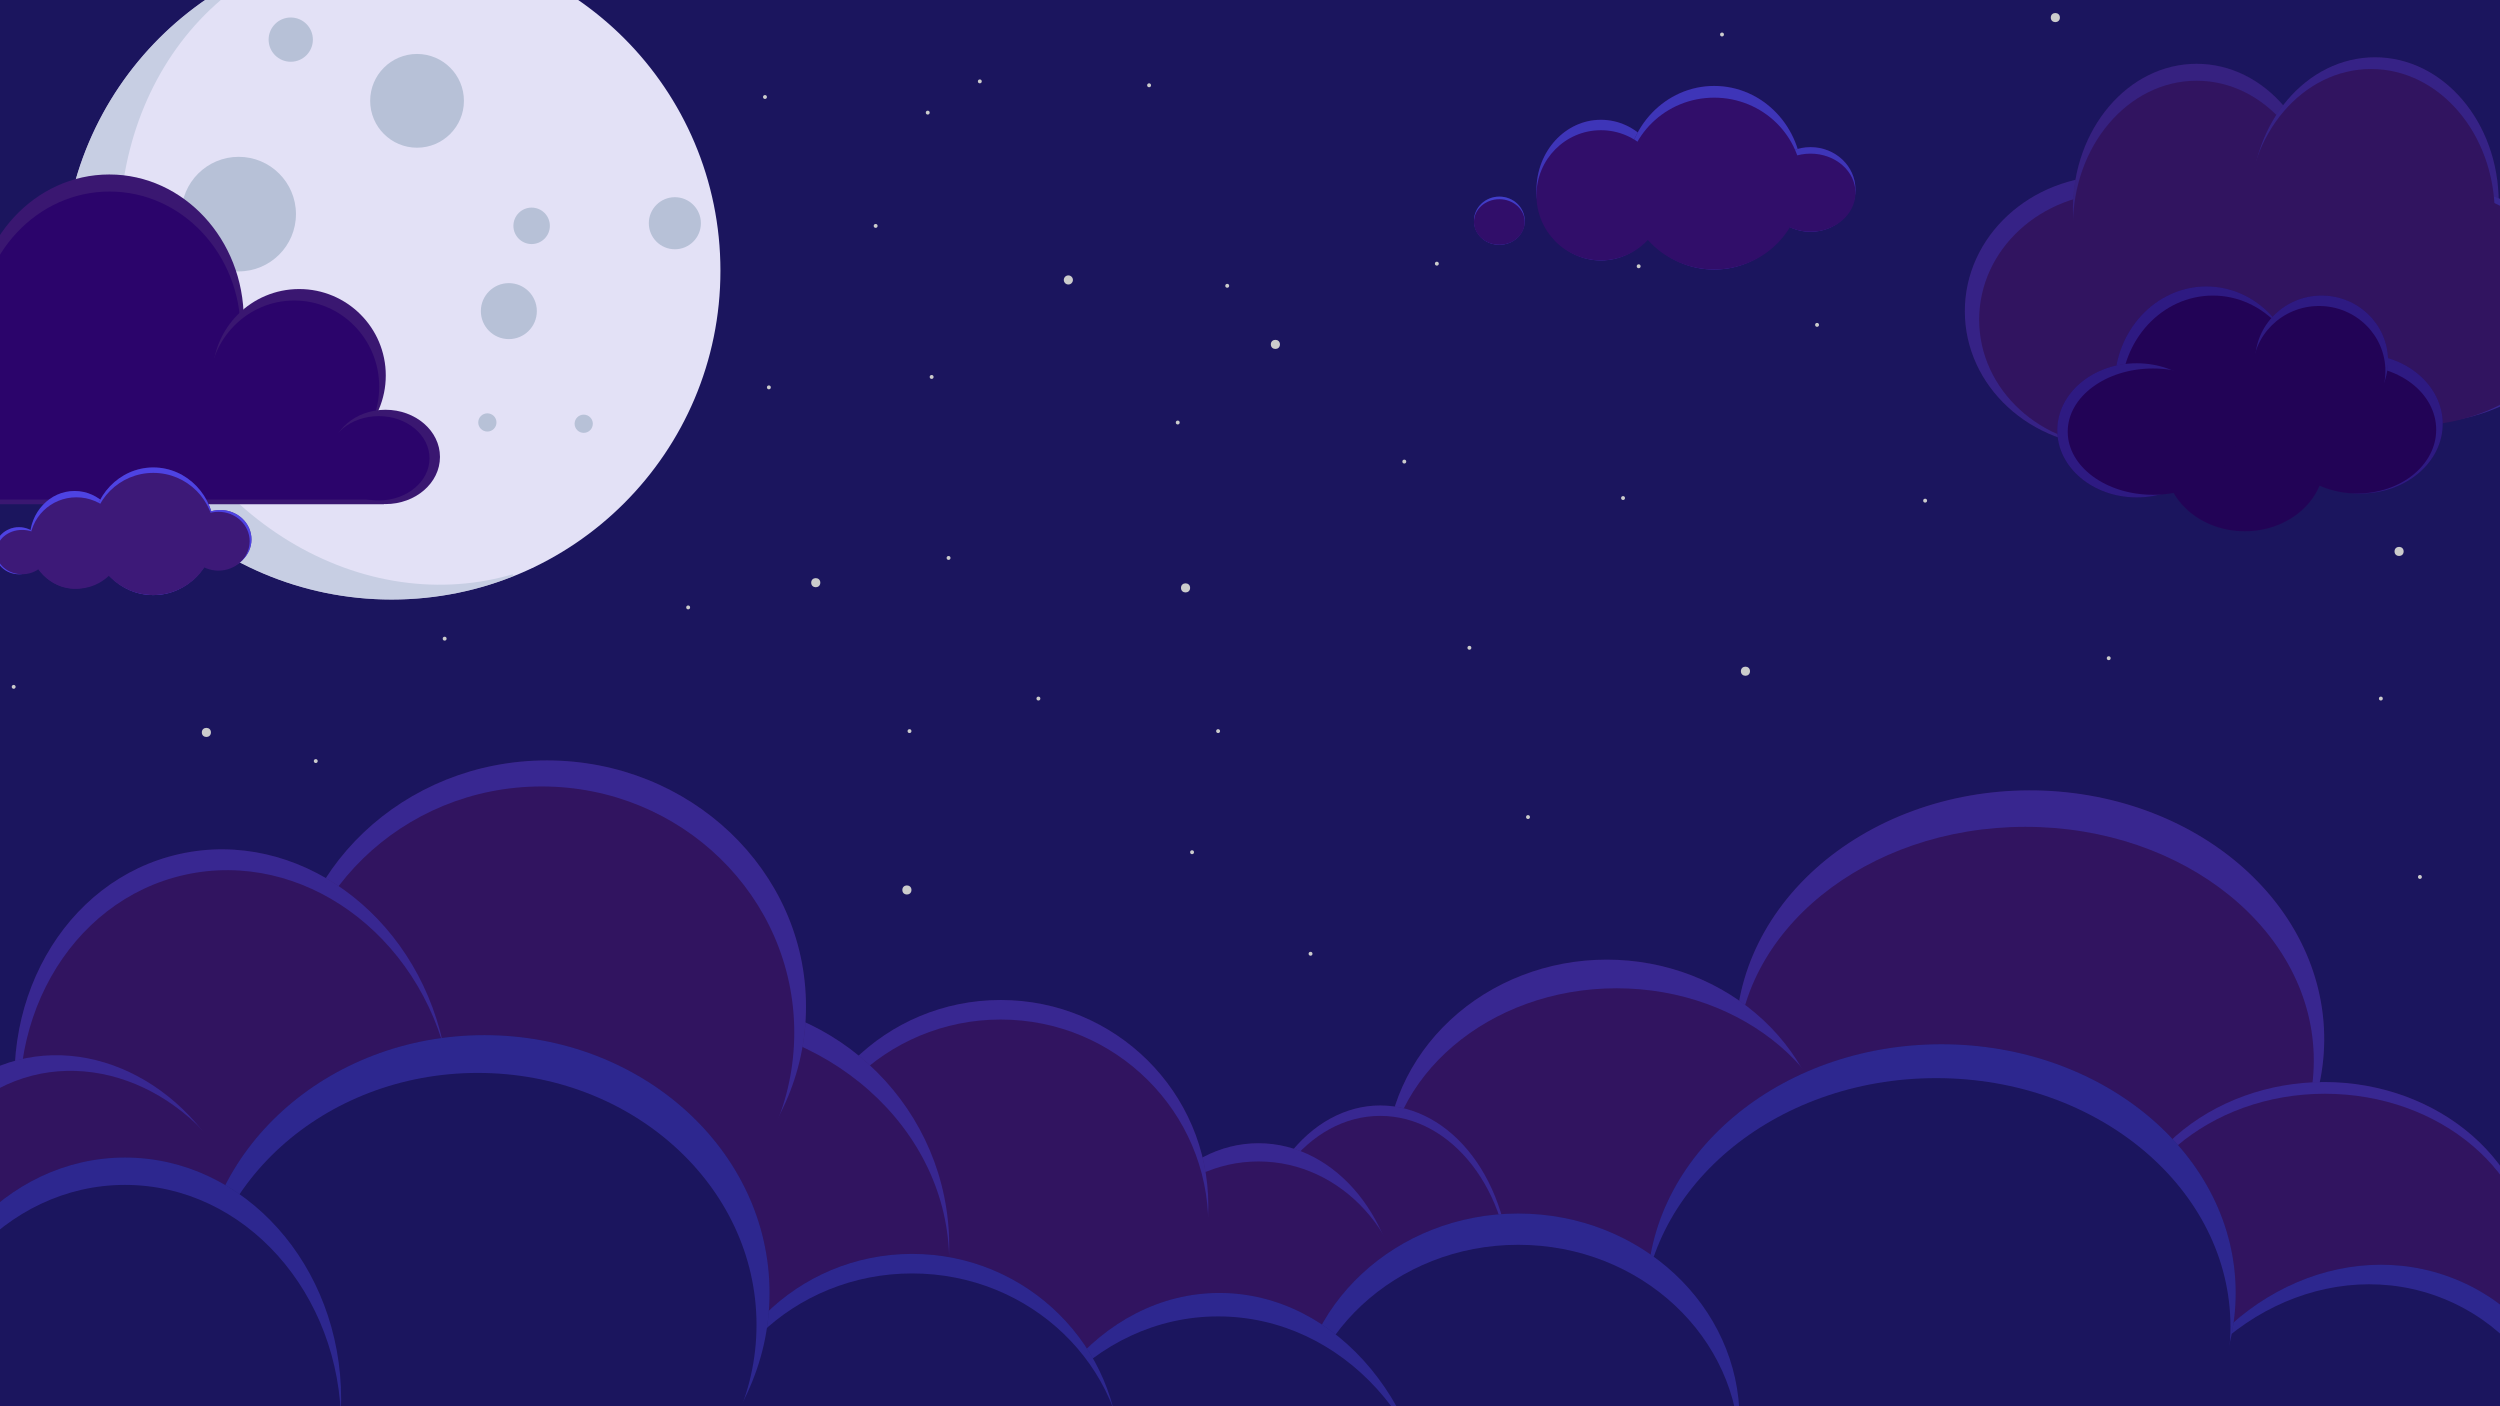 <svg width="1920" height="1080" viewBox="0 0 1920 1080" fill="none" xmlns="http://www.w3.org/2000/svg">
<rect width="1920" height="1080" fill="#221A75"/>
<circle cx="698.5" cy="561.5" r="1.5" fill="white"/>
<circle cx="910.5" cy="451.5" r="3.5" fill="white"/>
<circle cx="1006.5" cy="732.5" r="1.5" fill="white"/>
<path d="M261 300.5C261 301.328 260.328 302 259.5 302C258.672 302 258 301.328 258 300.5C258 299.672 258.672 299 259.5 299C260.328 299 261 299.672 261 300.5Z" fill="white"/>
<path d="M131 318.5C131 319.328 130.328 320 129.5 320C128.672 320 128 319.328 128 318.5C128 317.672 128.672 317 129.5 317C130.328 317 131 317.672 131 318.5Z" fill="white"/>
<circle cx="935.5" cy="561.5" r="1.5" fill="white"/>
<circle cx="1128.5" cy="497.5" r="1.5" fill="white"/>
<circle cx="696.5" cy="683.5" r="3.5" fill="white"/>
<circle cx="915.5" cy="654.5" r="1.5" fill="white"/>
<path d="M824 215C824 216.933 822.433 218.5 820.5 218.5C818.567 218.5 817 216.933 817 215C817 213.067 818.567 211.5 820.5 211.5C822.433 211.5 824 213.067 824 215Z" fill="white"/>
<circle cx="371.5" cy="316.5" r="1.5" fill="white"/>
<circle cx="1078.5" cy="354.5" r="1.5" fill="white"/>
<circle cx="728.5" cy="428.5" r="1.5" fill="white"/>
<circle cx="158.5" cy="562.5" r="3.5" fill="white"/>
<circle cx="151.5" cy="74.5" r="3.5" fill="white"/>
<path d="M12 527.5C12 528.328 11.328 529 10.5 529C9.672 529 9 528.328 9 527.5C9 526.672 9.672 526 10.5 526C11.328 526 12 526.672 12 527.5Z" fill="white"/>
<circle cx="192.5" cy="395.5" r="1.5" fill="white"/>
<circle cx="329.5" cy="415.5" r="1.5" fill="white"/>
<circle cx="1258.5" cy="204.5" r="1.5" fill="white"/>
<circle cx="1173.5" cy="627.5" r="1.5" fill="white"/>
<circle cx="1246.5" cy="382.5" r="1.5" fill="white"/>
<circle cx="1478.5" cy="384.5" r="1.5" fill="white"/>
<circle cx="456.5" cy="31.5" r="3.5" fill="white"/>
<circle cx="1340.5" cy="515.5" r="3.5" fill="white"/>
<circle cx="1578.5" cy="13.5" r="3.5" fill="white"/>
<circle cx="1103.5" cy="202.5" r="1.5" fill="white"/>
<circle cx="1858.5" cy="673.5" r="1.5" fill="white"/>
<circle cx="1557.5" cy="264.5" r="1.5" fill="white"/>
<circle cx="1322.5" cy="26.5" r="1.5" fill="white"/>
<circle cx="1395.5" cy="249.5" r="1.5" fill="white"/>
<circle cx="1619.5" cy="505.5" r="1.5" fill="white"/>
<circle cx="1828.5" cy="536.5" r="1.5" fill="white"/>
<circle cx="15.5" cy="374.5" r="3.5" fill="white"/>
<circle cx="528.5" cy="466.5" r="1.5" fill="white"/>
<circle cx="341.5" cy="490.5" r="1.5" fill="white"/>
<circle cx="242.5" cy="584.5" r="1.5" fill="white"/>
<circle cx="626.5" cy="447.5" r="3.5" fill="white"/>
<circle cx="488.5" cy="362.5" r="1.5" fill="white"/>
<circle cx="797.5" cy="536.5" r="1.5" fill="white"/>
<circle cx="1842.5" cy="423.5" r="3.5" fill="white"/>
<circle cx="979.5" cy="264.5" r="3.5" fill="white"/>
<circle cx="904.5" cy="324.5" r="1.5" fill="white"/>
<circle cx="942.5" cy="219.5" r="1.5" fill="white"/>
<circle cx="882.5" cy="65.5" r="1.5" fill="white"/>
<circle cx="715.5" cy="289.5" r="1.5" fill="white"/>
<circle cx="587.5" cy="74.5" r="1.5" fill="white"/>
<circle cx="712.5" cy="86.5" r="1.5" fill="white"/>
<circle cx="672.5" cy="173.5" r="1.5" fill="white"/>
<circle cx="590.5" cy="297.5" r="1.5" fill="white"/>
<circle cx="491.5" cy="286.5" r="1.5" fill="white"/>
<circle cx="752.5" cy="62.5" r="1.5" fill="white"/>
<g filter="url(#filter0_d)">
<ellipse cx="1559" cy="818" rx="226" ry="191" fill="#3D1978"/>
<rect x="-14" y="953" width="1923" height="223" fill="#3D1978"/>
<path d="M1777.3 867.434C1785.28 842.266 1787.08 815.984 1782.59 790.205C1778.11 764.425 1767.43 739.695 1751.21 717.534C1734.99 695.374 1713.58 676.252 1688.29 661.345C1663.01 646.438 1634.38 636.061 1604.17 630.854C1573.96 625.646 1542.81 625.717 1512.63 631.063C1482.46 636.408 1453.9 646.916 1428.71 661.938C1403.51 676.96 1382.23 696.179 1366.15 718.414C1350.08 740.648 1339.55 765.427 1335.23 791.226L1559 818L1777.3 867.434Z" fill="#524FFF" fill-opacity="0.44"/>
<ellipse cx="1555.5" cy="834.5" rx="221.5" ry="179.5" transform="rotate(180 1555.5 834.5)" fill="#3D1978"/>
<ellipse cx="1234" cy="915.5" rx="170" ry="158.5" fill="#3D1978"/>
<path d="M1404 915.5C1404 873.463 1386.09 833.148 1354.21 803.424C1322.33 773.699 1279.09 757 1234 757C1188.91 757 1145.67 773.699 1113.79 803.424C1081.91 833.148 1064 873.463 1064 915.5L1234 915.5H1404Z" fill="#524FFF" fill-opacity="0.45"/>
<ellipse cx="1241.5" cy="930.5" rx="177.5" ry="151.5" fill="#3D1978"/>
<ellipse cx="1060" cy="1001" rx="100" ry="132" fill="#3D1978"/>
<path d="M1160 1001C1160 965.991 1149.46 932.417 1130.71 907.662C1111.96 882.907 1086.52 869 1060 869C1033.48 869 1008.04 882.907 989.289 907.662C970.536 932.417 960 965.991 960 1001L1060 1001H1160Z" fill="#524FFF" fill-opacity="0.45"/>
<ellipse cx="1060" cy="1006.5" rx="100" ry="129.5" fill="#3D1978"/>
<ellipse cx="966.5" cy="1032" rx="108.5" ry="134" fill="#3D1978"/>
<ellipse cx="966.5" cy="1032" rx="108.5" ry="134" fill="#524FFF" fill-opacity="0.45"/>
<ellipse cx="966.5" cy="1039" rx="115.5" ry="127" fill="#3D1978"/>
<ellipse cx="1785" cy="992" rx="161" ry="141" fill="#3D1978"/>
<path d="M1946 992C1946 954.604 1929.04 918.741 1898.84 892.298C1868.65 865.855 1827.7 851 1785 851C1742.3 851 1701.35 865.855 1671.16 892.298C1640.96 918.741 1624 954.604 1624 992L1785 992H1946Z" fill="#524FFF" fill-opacity="0.45"/>
<ellipse cx="1785.5" cy="996.5" rx="160.5" ry="136.5" fill="#3D1978"/>
<ellipse cx="768.5" cy="946" rx="159.5" ry="158" fill="#3D1978"/>
<ellipse cx="768.5" cy="946" rx="159.5" ry="158" fill="#524FFF" fill-opacity="0.45"/>
<ellipse cx="768.5" cy="961" rx="159.5" ry="158" fill="#3D1978"/>
<ellipse cx="539.5" cy="977" rx="189.5" ry="189" fill="#3D1978"/>
<ellipse cx="539.5" cy="977" rx="189.5" ry="189" fill="#524FFF" fill-opacity="0.45"/>
<ellipse cx="519.5" cy="989.5" rx="209.5" ry="186.5" fill="#3D1978"/>
<ellipse cx="420" cy="793" rx="199" ry="189" fill="#3D1978"/>
<ellipse cx="420" cy="793" rx="199" ry="189" fill="#524FFF" fill-opacity="0.45"/>
<ellipse cx="416" cy="813" rx="194" ry="189" fill="#3D1978"/>
<ellipse cx="178.123" cy="856.955" rx="166" ry="185.5" transform="rotate(-12.464 178.123 856.955)" fill="#3D1978"/>
<ellipse cx="178.123" cy="856.955" rx="166" ry="185.5" transform="rotate(-12.464 178.123 856.955)" fill="#524FFF" fill-opacity="0.45"/>
<ellipse cx="182.123" cy="872.955" rx="166" ry="185.5" transform="rotate(-12.464 182.123 872.955)" fill="#3D1978"/>
<ellipse cx="56.18" cy="982.953" rx="134.5" ry="155" transform="rotate(-21.039 56.18 982.953)" fill="#3D1978"/>
<ellipse cx="56.18" cy="982.953" rx="134.5" ry="155" transform="rotate(-21.039 56.18 982.953)" fill="#524FFF" fill-opacity="0.45"/>
<ellipse cx="67.18" cy="994.953" rx="134.5" ry="155" transform="rotate(-21.039 67.18 994.953)" fill="#3D1978"/>
</g>
<g filter="url(#filter1_d)">
<ellipse cx="1681.5" cy="1216" rx="159.5" ry="158" fill="#221A75"/>
<ellipse cx="471.5" cy="1226.5" rx="189.5" ry="184.5" fill="#221A75"/>
<ellipse cx="1816.49" cy="1173.45" rx="166.468" ry="184.5" transform="rotate(22.015 1816.49 1173.45)" fill="#221A75"/>
<ellipse cx="1816.49" cy="1173.45" rx="166.468" ry="184.5" transform="rotate(22.015 1816.49 1173.45)" fill="#524FFF" fill-opacity="0.45"/>
<ellipse cx="1807.49" cy="1188.45" rx="166.468" ry="184.5" transform="rotate(22.015 1807.49 1188.45)" fill="#221A75"/>
<ellipse cx="1491" cy="1013" rx="226" ry="191" fill="#221A75"/>
<ellipse cx="1491" cy="1013" rx="226" ry="191" fill="#524FFF" fill-opacity="0.45"/>
<ellipse cx="1487" cy="1039" rx="226" ry="191" fill="#221A75"/>
<ellipse cx="1166" cy="1110.5" rx="170" ry="158.5" fill="#221A75"/>
<ellipse cx="1166" cy="1110.5" rx="170" ry="158.5" fill="#524FFF" fill-opacity="0.45"/>
<ellipse cx="1166" cy="1134.5" rx="170" ry="158.5" fill="#221A75"/>
<ellipse cx="936.5" cy="1212" rx="164.5" ry="199" fill="#221A75"/>
<ellipse cx="936.5" cy="1212" rx="164.5" ry="199" fill="#524FFF" fill-opacity="0.45"/>
<ellipse cx="935.5" cy="1221" rx="172.5" ry="190" fill="#221A75"/>
<ellipse cx="700.5" cy="1141" rx="159.5" ry="158" fill="#221A75"/>
<ellipse cx="700.5" cy="1141" rx="159.5" ry="158" fill="#524FFF" fill-opacity="0.45"/>
<ellipse cx="700.5" cy="1156" rx="164.5" ry="158" fill="#221A75"/>
<ellipse cx="372" cy="1013" rx="219" ry="198" fill="#221A75"/>
<ellipse cx="372" cy="1013" rx="219" ry="198" fill="#524FFF" fill-opacity="0.45"/>
<ellipse cx="367" cy="1037.5" rx="214" ry="193.5" fill="#221A75"/>
<ellipse cx="96" cy="1094.5" rx="166" ry="185.5" fill="#221A75"/>
<ellipse cx="96" cy="1094.5" rx="166" ry="185.5" fill="#524FFF" fill-opacity="0.45"/>
<ellipse cx="96" cy="1115.5" rx="166" ry="185.5" fill="#221A75"/>
</g>
<g filter="url(#filter2_d)">
<ellipse cx="1151.5" cy="178.5" rx="19.5" ry="18.5" fill="#524FFF"/>
<ellipse cx="1151.5" cy="178.5" rx="19.5" ry="18.5" fill="url(#paint0_linear)"/>
<ellipse cx="1151.5" cy="179.5" rx="19.5" ry="17.5" fill="#3D1185"/>
<ellipse cx="1229.5" cy="155" rx="49.5" ry="54" fill="#3D1185"/>
<ellipse cx="1229.5" cy="155" rx="49.5" ry="54" fill="#524FFF" fill-opacity="0.79"/>
<ellipse cx="1316.5" cy="145.5" rx="67.5" ry="70.5" fill="#3D1185"/>
<ellipse cx="1316.5" cy="145.5" rx="67.5" ry="70.5" fill="#524FFF" fill-opacity="0.79"/>
<ellipse cx="1229.5" cy="159" rx="49.5" ry="50" fill="#3D1185"/>
<ellipse cx="1390.5" cy="154.5" rx="34.5" ry="32.5" fill="#3D1185"/>
<ellipse cx="1390.5" cy="154.5" rx="34.5" ry="32.5" fill="#524FFF" fill-opacity="0.79"/>
<ellipse cx="1390.5" cy="157" rx="34.5" ry="30" fill="#3D1185"/>
<ellipse cx="1316.5" cy="150" rx="67.5" ry="66" fill="#3D1185"/>
</g>
<g filter="url(#filter3_d)">
<ellipse cx="1621.5" cy="218" rx="112.5" ry="104" fill="#3D1978"/>
<ellipse cx="1621.5" cy="218" rx="112.5" ry="104" fill="#524FFF" fill-opacity="0.35"/>
<ellipse cx="1626" cy="224.5" rx="106" ry="97.5" fill="#3D1978"/>
<ellipse cx="1734.5" cy="252.5" rx="112.5" ry="76.5" fill="#3D1978"/>
<ellipse cx="1687" cy="139.5" rx="95" ry="111.5" fill="#3D1978"/>
<ellipse cx="1687" cy="139.5" rx="95" ry="111.5" fill="#524FFF" fill-opacity="0.3"/>
<ellipse cx="1687" cy="152.5" rx="95" ry="111.5" fill="#3D1978"/>
<ellipse cx="1824" cy="134.5" rx="95" ry="111.5" fill="#3D1978"/>
<ellipse cx="1824" cy="134.5" rx="95" ry="111.5" fill="#524FFF" fill-opacity="0.35"/>
<ellipse cx="1857.5" cy="211.5" rx="123.5" ry="92.5" fill="#3D1978"/>
<ellipse cx="1857.5" cy="211.5" rx="123.5" ry="92.5" fill="#524FFF" fill-opacity="0.45"/>
<ellipse cx="1821" cy="143.5" rx="95" ry="111.5" fill="#3D1978"/>
<ellipse cx="1850.5" cy="213.5" rx="123.5" ry="92.5" fill="#3D1978"/>
</g>
<g filter="url(#filter4_d)">
<ellipse cx="1813" cy="305.5" rx="63" ry="53.5" fill="#2B046B"/>
<ellipse cx="1813" cy="305.5" rx="63" ry="53.5" fill="#524FFF" fill-opacity="0.38"/>
<ellipse cx="1810.5" cy="310" rx="60.5" ry="49" fill="#2B046B"/>
<ellipse cx="1724" cy="335" rx="61" ry="53" fill="#2B046B"/>
<ellipse cx="1694.5" cy="276" rx="70.5" ry="76" fill="#2B046B"/>
<ellipse cx="1694.5" cy="276" rx="70.5" ry="76" fill="#524FFF" fill-opacity="0.38"/>
<ellipse cx="1699.5" cy="283" rx="70.5" ry="76" fill="#2B046B"/>
<ellipse cx="1783" cy="257" rx="51" ry="50" fill="#2B046B"/>
<ellipse cx="1783" cy="257" rx="51" ry="50" fill="#524FFF" fill-opacity="0.38"/>
<ellipse cx="1781" cy="265" rx="51" ry="50" fill="#2B046B"/>
<ellipse cx="1641" cy="310.5" rx="61" ry="51.5" fill="#2B046B"/>
<ellipse cx="1641" cy="310.5" rx="61" ry="51.5" fill="#524FFF" fill-opacity="0.38"/>
<ellipse cx="1653.5" cy="311.5" rx="65.5" ry="48.5" fill="#2B046B"/>
</g>
<rect width="1920" height="1080" fill="black" fill-opacity="0.2"/>
<g filter="url(#filter5_d)">
<circle cx="300.794" cy="203.939" r="252.5" fill="#E3E1F6"/>
<path opacity="0.62" d="M394.366 438.461C332.167 463.278 262.657 462.37 201.128 435.937C139.598 409.503 91.089 359.71 66.272 297.511C41.456 235.312 42.364 165.802 68.797 104.272C95.23 42.743 145.023 -5.766 207.222 -30.583L300.794 203.939L394.366 438.461Z" fill="#B7C1D7"/>
<path d="M410.419 431.317C383.339 442.014 354.129 446.543 324.457 444.644C294.784 442.746 265.231 434.458 237.483 420.253C209.736 406.048 184.338 386.205 162.739 361.856C141.141 337.507 123.765 309.13 111.604 278.344C99.444 247.558 92.735 214.967 91.863 182.431C90.991 149.895 95.972 118.052 106.521 88.719C117.07 59.386 132.981 33.138 153.346 11.474C173.711 -10.19 198.131 -26.846 225.211 -37.543L317.815 196.887L410.419 431.317Z" fill="#E3E1F6"/>
<circle cx="183.294" cy="160.439" r="44" fill="#B7C1D7"/>
<circle cx="320.294" cy="73.439" r="36" fill="#B7C1D7"/>
<circle cx="448.294" cy="321.439" r="7" fill="#B7C1D7"/>
<circle cx="374.294" cy="320.439" r="7" fill="#B7C1D7"/>
<circle cx="390.794" cy="234.939" r="21.5" fill="#B7C1D7"/>
<circle cx="408.294" cy="169.439" r="14" fill="#B7C1D7"/>
<circle cx="518.294" cy="167.439" r="20" fill="#B7C1D7"/>
<circle cx="223.294" cy="26.439" r="17" fill="#B7C1D7"/>
<circle cx="255.794" cy="353.939" r="28.5" fill="#B7C1D7"/>
</g>
<g filter="url(#filter6_d)">
<rect x="-120.694" y="299.579" width="415.574" height="67.682" fill="#3A1771"/>
<rect x="-60.493" y="268.859" width="322.264" height="65.856" fill="#2B046B"/>
<ellipse cx="-62.96" cy="268.422" rx="66.483" ry="66.363" fill="#3A1771"/>
<ellipse cx="-60.545" cy="273.744" rx="63.065" ry="62.952" fill="#2B046B"/>
<ellipse cx="83.925" cy="225.449" rx="103.277" ry="111.449" fill="#3A1771"/>
<ellipse cx="84.177" cy="234.445" rx="100.613" ry="107.345" fill="#2B046B"/>
<ellipse cx="229.798" cy="268.352" rx="66.483" ry="66.363" fill="#3A1771"/>
<ellipse cx="225.983" cy="277.019" rx="65.252" ry="66.226" fill="#2B046B"/>
<ellipse cx="296.028" cy="330.916" rx="41.869" ry="36.221" fill="#3A1771"/>
<ellipse cx="290.871" cy="331.965" rx="39.006" ry="32.386" fill="#2B046B"/>
<rect x="-120.694" y="314.135" width="415.574" height="49.488" fill="#2B046B"/>
</g>
<g filter="url(#filter7_d)">
<ellipse cx="57.28" cy="394.61" rx="34.398" ry="37.537" fill="#3D1978"/>
<ellipse cx="57.28" cy="393.567" rx="34.398" ry="36.494" fill="#524FFF" fill-opacity="0.79"/>
<ellipse cx="14.542" cy="402.951" rx="18.763" ry="18.073" fill="#3D1978"/>
<ellipse cx="14.542" cy="402.951" rx="18.763" ry="18.073" fill="#524FFF" fill-opacity="0.79"/>
<ellipse cx="16.975" cy="403.994" rx="19.805" ry="17.03" fill="#3D1978"/>
<ellipse cx="117.737" cy="388.006" rx="46.907" ry="49.006" fill="#3D1978"/>
<ellipse cx="117.737" cy="388.006" rx="46.907" ry="49.006" fill="#524FFF" fill-opacity="0.79"/>
<ellipse cx="58.669" cy="397.043" rx="35.788" ry="35.104" fill="#3D1978"/>
<ellipse cx="169.161" cy="394.262" rx="23.975" ry="22.591" fill="#3D1978"/>
<ellipse cx="169.161" cy="394.262" rx="23.975" ry="22.591" fill="#524FFF" fill-opacity="0.79"/>
<ellipse cx="117.737" cy="390.091" rx="46.907" ry="46.921" fill="#3D1978"/>
<ellipse cx="167.771" cy="395.652" rx="23.975" ry="22.591" fill="#3D1978"/>
</g>
<defs>
<filter id="filter0_d" x="-100" y="545" width="2063" height="634" filterUnits="userSpaceOnUse" color-interpolation-filters="sRGB">
<feFlood flood-opacity="0" result="BackgroundImageFix"/>
<feColorMatrix in="SourceAlpha" type="matrix" values="0 0 0 0 0 0 0 0 0 0 0 0 0 0 0 0 0 0 127 0"/>
<feOffset dy="-20"/>
<feGaussianBlur stdDeviation="2"/>
<feColorMatrix type="matrix" values="0 0 0 0 0 0 0 0 0 0 0 0 0 0 0 0 0 0 0.3 0"/>
<feBlend mode="normal" in2="BackgroundImageFix" result="effect1_dropShadow"/>
<feBlend mode="normal" in="SourceGraphic" in2="effect1_dropShadow" result="shape"/>
</filter>
<filter id="filter1_d" x="-84" y="733" width="2088" height="683" filterUnits="userSpaceOnUse" color-interpolation-filters="sRGB">
<feFlood flood-opacity="0" result="BackgroundImageFix"/>
<feColorMatrix in="SourceAlpha" type="matrix" values="0 0 0 0 0 0 0 0 0 0 0 0 0 0 0 0 0 0 127 0"/>
<feOffset dy="-20"/>
<feGaussianBlur stdDeviation="2"/>
<feColorMatrix type="matrix" values="0 0 0 0 0 0 0 0 0 0 0 0 0 0 0 0 0 0 0.3 0"/>
<feBlend mode="normal" in2="BackgroundImageFix" result="effect1_dropShadow"/>
<feBlend mode="normal" in="SourceGraphic" in2="effect1_dropShadow" result="shape"/>
</filter>
<filter id="filter2_d" x="1126" y="48" width="305" height="178" filterUnits="userSpaceOnUse" color-interpolation-filters="sRGB">
<feFlood flood-opacity="0" result="BackgroundImageFix"/>
<feColorMatrix in="SourceAlpha" type="matrix" values="0 0 0 0 0 0 0 0 0 0 0 0 0 0 0 0 0 0 127 0"/>
<feOffset dy="-9"/>
<feGaussianBlur stdDeviation="2"/>
<feColorMatrix type="matrix" values="0 0 0 0 0 0 0 0 0 0 0 0 0 0 0 0 0 0 0.3 0"/>
<feBlend mode="normal" in2="BackgroundImageFix" result="effect1_dropShadow"/>
<feBlend mode="normal" in="SourceGraphic" in2="effect1_dropShadow" result="shape"/>
</filter>
<filter id="filter3_d" x="1491" y="20" width="513" height="362" filterUnits="userSpaceOnUse" color-interpolation-filters="sRGB">
<feFlood flood-opacity="0" result="BackgroundImageFix"/>
<feColorMatrix in="SourceAlpha" type="matrix" values="0 0 0 0 0 0 0 0 0 0 0 0 0 0 0 0 0 0 127 0"/>
<feOffset dy="21"/>
<feGaussianBlur stdDeviation="2"/>
<feColorMatrix type="matrix" values="0 0 0 0 0 0 0 0 0 0 0 0 0 0 0 0 0 0 0.3 0"/>
<feBlend mode="normal" in2="BackgroundImageFix" result="effect1_dropShadow"/>
<feBlend mode="normal" in="SourceGraphic" in2="effect1_dropShadow" result="shape"/>
</filter>
<filter id="filter4_d" x="1566" y="196" width="321" height="239" filterUnits="userSpaceOnUse" color-interpolation-filters="sRGB">
<feFlood flood-opacity="0" result="BackgroundImageFix"/>
<feColorMatrix in="SourceAlpha" type="matrix" values="0 0 0 0 0 0 0 0 0 0 0 0 0 0 0 0 0 0 127 0"/>
<feOffset dy="20"/>
<feGaussianBlur stdDeviation="2"/>
<feColorMatrix type="matrix" values="0 0 0 0 0 0 0 0 0 0 0 0 0 0 0 0 0 0 0.3 0"/>
<feBlend mode="normal" in2="BackgroundImageFix" result="effect1_dropShadow"/>
<feBlend mode="normal" in="SourceGraphic" in2="effect1_dropShadow" result="shape"/>
</filter>
<filter id="filter5_d" x="-166" y="-253" width="952" height="938" filterUnits="userSpaceOnUse" color-interpolation-filters="sRGB">
<feFlood flood-opacity="0" result="BackgroundImageFix"/>
<feColorMatrix in="SourceAlpha" type="matrix" values="0 0 0 0 0 0 0 0 0 0 0 0 0 0 0 0 0 0 127 0"/>
<feOffset dy="4"/>
<feGaussianBlur stdDeviation="56"/>
<feColorMatrix type="matrix" values="0 0 0 0 0.89 0 0 0 0 0.882 0 0 0 0 0.965 0 0 0 1 0"/>
<feBlend mode="normal" in2="BackgroundImageFix" result="effect1_dropShadow"/>
<feBlend mode="normal" in="SourceGraphic" in2="effect1_dropShadow" result="shape"/>
</filter>
<filter id="filter6_d" x="-175" y="114" width="522" height="294" filterUnits="userSpaceOnUse" color-interpolation-filters="sRGB">
<feFlood flood-opacity="0" result="BackgroundImageFix"/>
<feColorMatrix in="SourceAlpha" type="matrix" values="0 0 0 0 0 0 0 0 0 0 0 0 0 0 0 0 0 0 127 0"/>
<feOffset dy="20"/>
<feGaussianBlur stdDeviation="2"/>
<feColorMatrix type="matrix" values="0 0 0 0 0 0 0 0 0 0 0 0 0 0 0 0 0 0 0.3 0"/>
<feBlend mode="normal" in2="BackgroundImageFix" result="effect1_dropShadow"/>
<feBlend mode="normal" in="SourceGraphic" in2="effect1_dropShadow" result="shape"/>
</filter>
<filter id="filter7_d" x="-11" y="339" width="213" height="138" filterUnits="userSpaceOnUse" color-interpolation-filters="sRGB">
<feFlood flood-opacity="0" result="BackgroundImageFix"/>
<feColorMatrix in="SourceAlpha" type="matrix" values="0 0 0 0 0 0 0 0 0 0 0 0 0 0 0 0 0 0 127 0"/>
<feOffset dy="20"/>
<feGaussianBlur stdDeviation="2"/>
<feColorMatrix type="matrix" values="0 0 0 0 0 0 0 0 0 0 0 0 0 0 0 0 0 0 0.3 0"/>
<feBlend mode="normal" in2="BackgroundImageFix" result="effect1_dropShadow"/>
<feBlend mode="normal" in="SourceGraphic" in2="effect1_dropShadow" result="shape"/>
</filter>
<linearGradient id="paint0_linear" x1="1151.5" y1="160" x2="1151.5" y2="197" gradientUnits="userSpaceOnUse">
<stop stop-color="#524FFF" stop-opacity="0.22"/>
<stop offset="0.391" stop-color="#3F1486" stop-opacity="0.133"/>
<stop offset="0.391" stop-color="#524FFF" stop-opacity="0.02"/>
</linearGradient>
</defs>
</svg>
